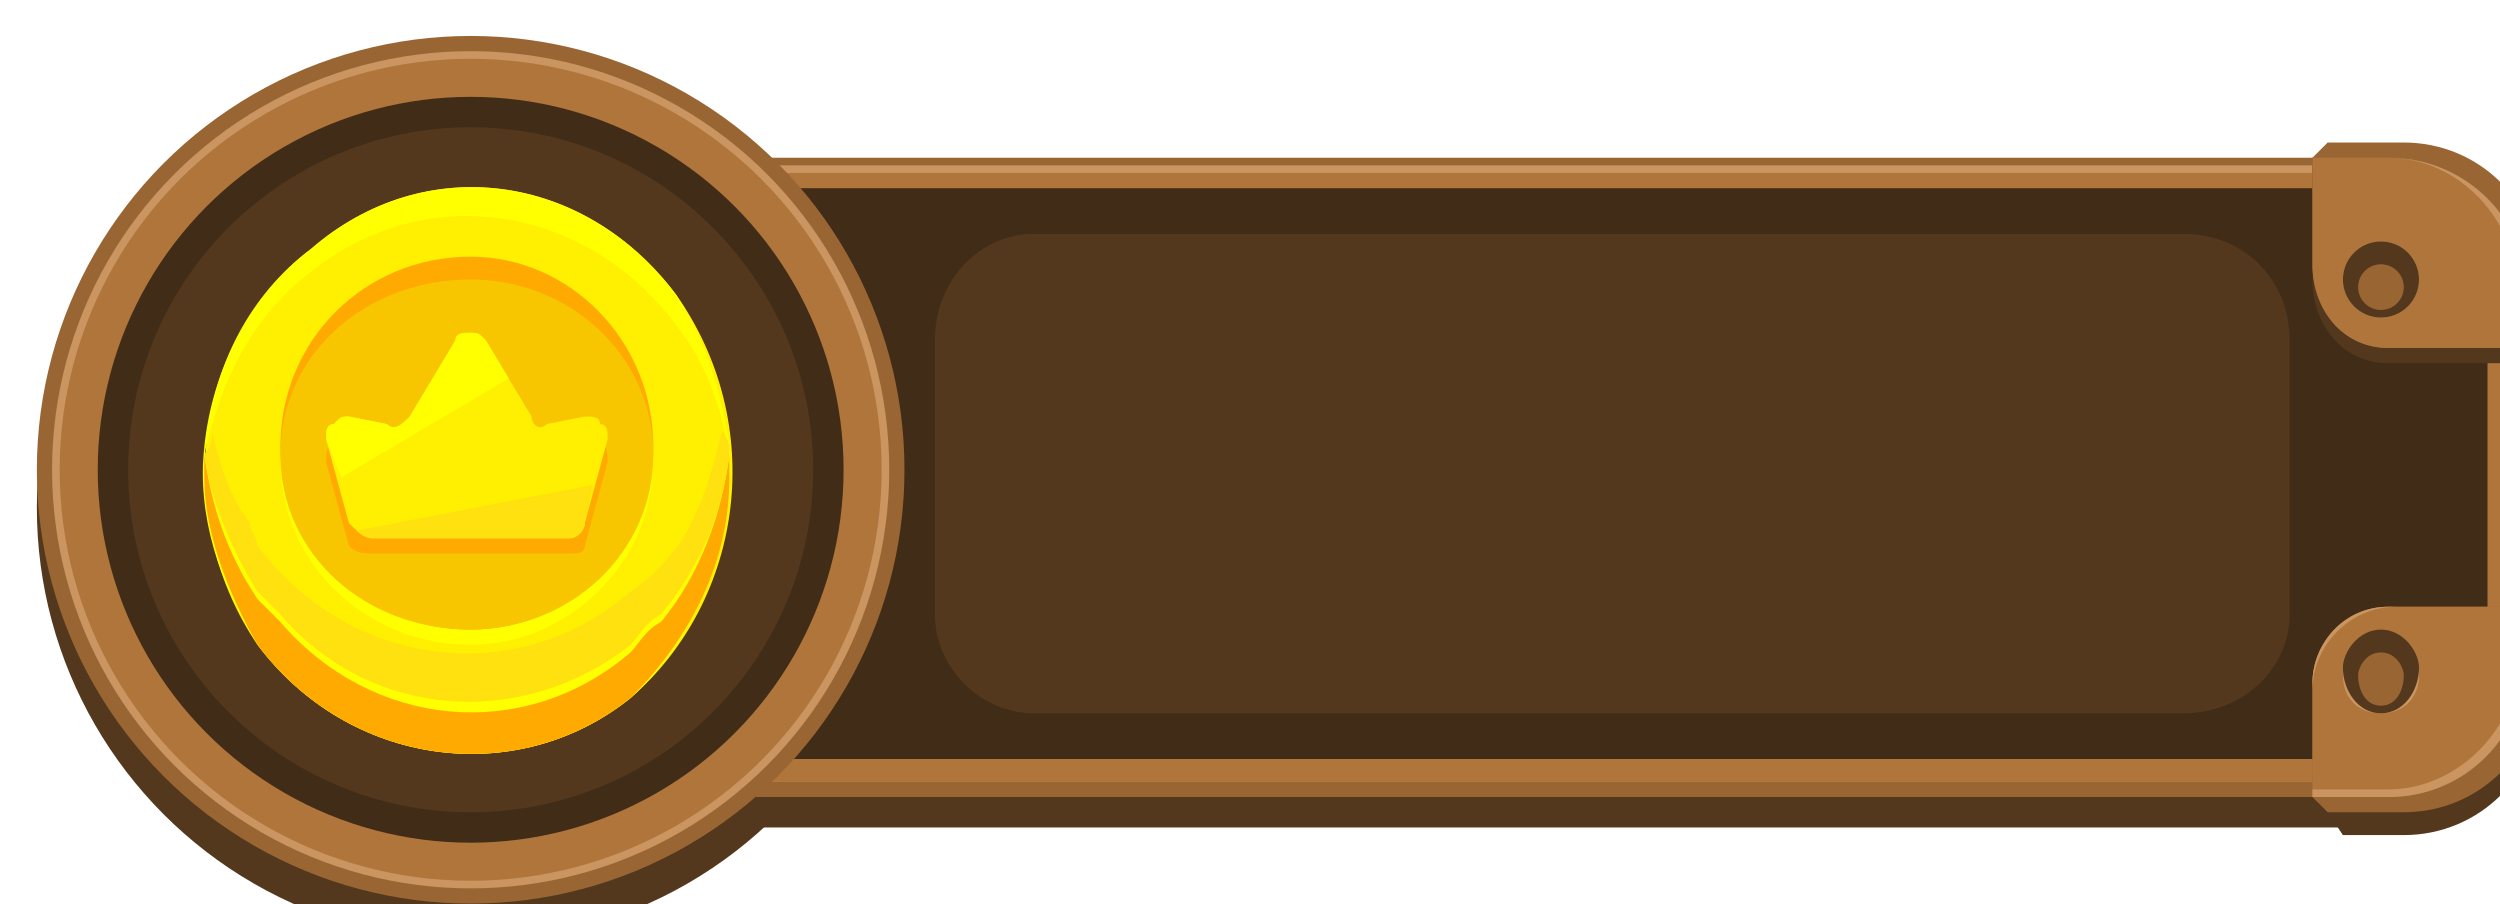 <?xml version="1.0" encoding="UTF-8" standalone="no"?>
<!-- Created with Inkscape (http://www.inkscape.org/) -->

<svg
   width="87.048mm"
   height="31.485mm"
   viewBox="0 0 87.048 31.485"
   version="1.1"
   id="svg13122"
   inkscape:version="1.2.2 (732a01da63, 2022-12-09)"
   sodipodi:docname="gold_indicator.svg"
   xmlns:inkscape="http://www.inkscape.org/namespaces/inkscape"
   xmlns:sodipodi="http://sodipodi.sourceforge.net/DTD/sodipodi-0.dtd"
   xmlns="http://www.w3.org/2000/svg"
   xmlns:svg="http://www.w3.org/2000/svg">
  <sodipodi:namedview
     id="namedview13124"
     pagecolor="#505050"
     bordercolor="#eeeeee"
     borderopacity="1"
     inkscape:showpageshadow="0"
     inkscape:pageopacity="0"
     inkscape:pagecheckerboard="0"
     inkscape:deskcolor="#505050"
     inkscape:document-units="mm"
     showgrid="false"
     inkscape:zoom="0.914906"
     inkscape:cx="84.161651"
     inkscape:cy="603.34067"
     inkscape:window-width="2787"
     inkscape:window-height="1586"
     inkscape:window-x="82"
     inkscape:window-y="651"
     inkscape:window-maximized="1"
     inkscape:current-layer="layer1" />
  <defs
     id="defs13119" />
  <g
     inkscape:label="Capa 1"
     inkscape:groupmode="layer"
     id="layer1"
     transform="translate(-82.853,11.405)">
    <g
       id="g12370"
       style="clip-rule:evenodd;fill-rule:evenodd;image-rendering:optimizeQuality;shape-rendering:geometricPrecision;text-rendering:geometricPrecision"
       transform="matrix(0.265,0,0,0.265,-731.799,-806.478)">
   <circle
   style="fill:#53381d"
   id="circle12372"
   r="57"
   cy="3067"
   cx="3136"
   class="fil22" />

   <g
   id="g12374">
    <g
   id="g12376">
     <path
   style="fill:#53381d"
   inkscape:connector-curvature="0"
   id="path12378"
   d="m 3141,3025 h 244 c 11,0 20,9 20,20 v 44 c 0,11 -9,20 -20,20 h -244 c -11,0 -20,-9 -20,-20 v -44 c 0,-11 9,-20 20,-20 z"
   class="fil22" />

     <path
   style="fill:#996633"
   inkscape:connector-curvature="0"
   id="path12380"
   d="m 3141,3021 h 244 c 11,0 20,9 20,20 v 43 c 0,11 -9,21 -20,21 h -244 c -11,0 -20,-10 -20,-21 v -43 c 0,-11 9,-20 20,-20 z"
   class="fil2" />

     <path
   style="fill:#ca9560"
   inkscape:connector-curvature="0"
   id="path12382"
   d="m 3142,3022 h 242 c 11,0 20,9 20,20 v 41 c 0,11 -9,20 -20,20 h -242 c -11,0 -20,-9 -20,-20 v -41 c 0,-11 9,-20 20,-20 z"
   class="fil23" />

     <path
   style="fill:#af753b"
   inkscape:connector-curvature="0"
   id="path12384"
   d="m 3142,3023 h 242 c 11,0 19,8 19,19 v 41 c 0,11 -8,20 -19,20 h -242 c -11,0 -19,-9 -19,-20 v -41 c 0,-11 8,-19 19,-19 z"
   class="fil4" />

     <path
   style="fill:#412c17"
   inkscape:connector-curvature="0"
   id="path12386"
   d="m 3144,3025 h 238 c 10,0 19,8 19,18 v 39 c 0,10 -9,18 -19,18 h -238 c -10,0 -19,-8 -19,-18 v -39 c 0,-10 9,-18 19,-18 z"
   class="fil5" />

    </g>

    <g
   id="g12388">
     <path
   style="fill:#53381d"
   inkscape:connector-curvature="0"
   id="path12390"
   d="m 3136,3021 h 12 v 16 c 0,6 -4,11 -10,11 h -20 v -9 c 0,-10 8,-18 18,-18 z"
   class="fil22" />

     <path
   style="fill:#996633"
   inkscape:connector-curvature="0"
   id="path12392"
   d="m 3136,3019 h 10 l 2,2 v 14 c 0,6 -4,11 -10,11 h -20 v -9 c 0,-10 8,-18 18,-18 z"
   class="fil2" />

     <path
   style="fill:#af753b"
   inkscape:connector-curvature="0"
   id="path12394"
   d="m 3148,3021 v 0 14 c 0,6 -4,11 -10,11 h -18 v -8 c 0,-9 8,-17 18,-17 z"
   class="fil4" />

     <circle
   style="fill:#ca9560"
   id="circle12396"
   r="5"
   cy="3037"
   cx="3139"
   class="fil23" />

     <polygon
   style="fill:#53381d"
   id="polygon12398"
   points="3118,3046 3121,3046 3121,3053 3118,3050 "
   class="fil1" />

     <polygon
   style="fill:#996633"
   id="polygon12400"
   points="3120,3046 3119,3045 3118,3046 3118,3048 "
   class="fil2" />

     <polygon
   style="fill:#53381d"
   id="polygon12402"
   points="3122,3047 3120,3047 3120,3049 "
   class="fil1" />

     <path
   style="fill:#ca9560"
   inkscape:connector-curvature="0"
   id="path12404"
   d="m 3148,3021 v 0 0 h -10 c -9,0 -17,8 -17,18 v 7 h -1 v -8 c 0,-9 8,-17 18,-17 z"
   class="fil23" />

     <circle
   style="fill:#53381d"
   id="circle12406"
   r="5"
   cy="3037"
   cx="3139"
   class="fil22" />

     <circle
   style="fill:#996633"
   id="circle12408"
   r="3"
   cy="3038"
   cx="3139"
   class="fil2" />

    </g>

    <g
   id="g12410">
     <path
   style="fill:#53381d"
   inkscape:connector-curvature="0"
   id="path12412"
   d="m 3390,3021 h -12 v 16 c 0,6 4,11 10,11 h 20 v -9 c 0,-10 -8,-18 -18,-18 z"
   class="fil22" />

     <path
   style="fill:#996633"
   inkscape:connector-curvature="0"
   id="path12414"
   d="m 3390,3019 h -10 l -2,2 v 14 c 0,6 4,11 10,11 h 20 v -9 c 0,-10 -8,-18 -18,-18 z"
   class="fil2" />

     <path
   style="fill:#af753b"
   inkscape:connector-curvature="0"
   id="path12416"
   d="m 3378,3021 v 0 14 c 0,6 4,11 10,11 h 18 v -8 c 0,-9 -8,-17 -18,-17 z"
   class="fil4" />

     <circle
   style="fill:#ca9560"
   id="circle12418"
   r="5"
   cy="3037"
   cx="3387"
   class="fil23" />

     <polygon
   style="fill:#53381d"
   id="polygon12420"
   points="3408,3046 3405,3046 3405,3053 3408,3050 "
   class="fil1" />

     <polygon
   style="fill:#996633"
   id="polygon12422"
   points="3406,3046 3407,3045 3408,3046 3408,3048 "
   class="fil2" />

     <polygon
   style="fill:#53381d"
   id="polygon12424"
   points="3404,3047 3406,3047 3406,3049 "
   class="fil1" />

     <path
   style="fill:#ca9560"
   inkscape:connector-curvature="0"
   id="path12426"
   d="m 3378,3021 v 0 0 h 10 c 9,0 17,8 17,18 v 7 h 1 v -8 c 0,-9 -8,-17 -18,-17 z"
   class="fil23" />

     <circle
   style="fill:#53381d"
   id="circle12428"
   r="5"
   cy="3037"
   cx="3387"
   class="fil22" />

     <circle
   style="fill:#996633"
   id="circle12430"
   r="3"
   cy="3038"
   cx="3387"
   class="fil2" />

    </g>

    <g
   id="g12432">
     <path
   style="fill:#53381d"
   inkscape:connector-curvature="0"
   id="path12434"
   d="m 3136,3110 h 8 l 2,-3 v -19 c -2,-3 -5,-5 -8,-5 h -13 -5 l -2,2 v 7 c 0,10 8,18 18,18 z"
   class="fil22" />

     <path
   style="fill:#996633"
   inkscape:connector-curvature="0"
   id="path12436"
   d="m 3136,3107 h 10 l 2,-2 v -15 c 0,-5 -4,-10 -10,-10 h -13 -5 l -2,2 v 7 c 0,10 8,18 18,18 z"
   class="fil2" />

     <path
   style="fill:#af753b"
   inkscape:connector-curvature="0"
   id="path12438"
   d="m 3148,3105 v 0 -15 c 0,-5 -4,-10 -10,-10 h -13 -5 v 0 7 c 0,10 8,18 18,18 z"
   class="fil4" />

     <path
   style="fill:#ca9560"
   inkscape:connector-curvature="0"
   id="path12440"
   d="m 3139,3094 c 3,0 5,-2 5,-5 0,-3 -2,-5 -5,-5 -3,0 -5,2 -5,5 0,3 2,5 5,5 z"
   class="fil23" />

     <path
   style="fill:#ca9560"
   inkscape:connector-curvature="0"
   id="path12442"
   d="m 3148,3105 v 0 -1 h -10 c -9,0 -17,-8 -17,-17 v -7 h -1 v 0 7 c 0,10 8,18 18,18 z"
   class="fil23" />

     <path
   style="fill:#53381d"
   inkscape:connector-curvature="0"
   id="path12444"
   d="m 3139,3094 c 3,0 5,-3 5,-6 0,-2 -2,-5 -5,-5 -3,0 -5,3 -5,5 0,3 2,6 5,6 z"
   class="fil22" />

     <path
   style="fill:#996633"
   inkscape:connector-curvature="0"
   id="path12446"
   d="m 3139,3093 c 2,0 3,-2 3,-4 0,-1 -1,-3 -3,-3 -2,0 -3,2 -3,3 0,2 1,4 3,4 z"
   class="fil2" />

     <path
   style="fill:#ca9560"
   inkscape:connector-curvature="0"
   id="path12448"
   d="m 3148,3105 v 0 -15 c 0,-5 -4,-10 -10,-10 h -13 -5 v 0 0 h 4 13 c 6,0 11,5 11,11 z"
   class="fil23" />

    </g>

    <g
   id="g12450">
     <path
   style="fill:#53381d"
   inkscape:connector-curvature="0"
   id="path12452"
   d="m 3390,3110 h -8 l -2,-3 v -19 c 2,-3 5,-5 8,-5 h 13 5 l 2,2 v 7 c 0,10 -8,18 -18,18 z"
   class="fil22" />

     <path
   style="fill:#996633"
   inkscape:connector-curvature="0"
   id="path12454"
   d="m 3390,3107 h -10 l -2,-2 v -15 c 0,-5 4,-10 10,-10 h 13 5 l 2,2 v 7 c 0,10 -8,18 -18,18 z"
   class="fil2" />

     <path
   style="fill:#af753b"
   inkscape:connector-curvature="0"
   id="path12456"
   d="m 3378,3105 v 0 -15 c 0,-5 4,-10 10,-10 h 13 5 v 0 7 c 0,10 -8,18 -18,18 z"
   class="fil4" />

     <path
   style="fill:#ca9560"
   inkscape:connector-curvature="0"
   id="path12458"
   d="m 3387,3094 c -3,0 -5,-2 -5,-5 0,-3 2,-5 5,-5 3,0 5,2 5,5 0,3 -2,5 -5,5 z"
   class="fil23" />

     <path
   style="fill:#ca9560"
   inkscape:connector-curvature="0"
   id="path12460"
   d="m 3378,3105 v 0 -1 h 10 c 9,0 17,-8 17,-17 v -7 h 1 v 0 7 c 0,10 -8,18 -18,18 z"
   class="fil23" />

     <path
   style="fill:#53381d"
   inkscape:connector-curvature="0"
   id="path12462"
   d="m 3387,3094 c -3,0 -5,-3 -5,-6 0,-2 2,-5 5,-5 3,0 5,3 5,5 0,3 -2,6 -5,6 z"
   class="fil22" />

     <path
   style="fill:#996633"
   inkscape:connector-curvature="0"
   id="path12464"
   d="m 3387,3093 c -2,0 -3,-2 -3,-4 0,-1 1,-3 3,-3 2,0 3,2 3,3 0,2 -1,4 -3,4 z"
   class="fil2" />

     <path
   style="fill:#ca9560"
   inkscape:connector-curvature="0"
   id="path12466"
   d="m 3378,3105 v 0 -15 c 0,-5 4,-10 10,-10 h 13 5 v 0 0 h -4 -13 c -6,0 -11,5 -11,11 z"
   class="fil23" />

    </g>

    <path
   style="fill:#53381d"
   inkscape:connector-curvature="0"
   id="path12468"
   d="m 3210,3031 h 151 c 8,0 14,6 14,14 v 36 c 0,7 -6,13 -14,13 h -151 c -7,0 -13,-6 -13,-13 v -36 c 0,-8 6,-14 13,-14 z"
   class="fil22" />

   </g>

   <circle
   style="fill:#996633"
   id="circle12470"
   r="57"
   cy="3062"
   cx="3136"
   class="fil2" />

   <circle
   style="fill:#ca9560"
   id="circle12472"
   r="55"
   cy="3062"
   cx="3136"
   class="fil23" />

   <circle
   style="fill:#af753b"
   id="circle12474"
   r="54"
   cy="3062"
   cx="3136"
   class="fil4" />

   <circle
   style="fill:#412c17"
   id="circle12476"
   r="49"
   cy="3062"
   cx="3136"
   class="fil5" />

   <circle
   style="fill:#53381d"
   id="circle12478"
   r="45"
   cy="3062"
   cx="3136"
   class="fil22" />

  </g>
    <g
       id="g12728"
       style="clip-rule:evenodd;fill-rule:evenodd;image-rendering:optimizeQuality;shape-rendering:geometricPrecision;text-rendering:geometricPrecision"
       transform="matrix(0.265,0,0,0.265,-731.799,-806.478)">
   <path
   style="fill:#ffef01"
   inkscape:connector-curvature="0"
   id="path12730"
   d="m 3115,3033 c 15,-13 36,-10 48,6 12,17 9,40 -6,53 -15,12 -37,9 -49,-7 -11,-16 -9,-40 7,-52 z"
   class="fil636" />

   <path
   style="fill:#ffff00"
   inkscape:connector-curvature="0"
   id="path12732"
   d="m 3136,3038 c 13,0 24,10 24,23 0,13 -11,24 -24,24 -14,0 -25,-11 -25,-24 0,-13 11,-23 25,-23 z"
   class="fil177" />

   <path
   style="fill:#ffaa00"
   inkscape:connector-curvature="0"
   id="path12734"
   d="m 3136,3034 c 13,0 24,11 24,25 0,13 -11,24 -24,24 -14,0 -25,-11 -25,-24 0,-14 11,-25 25,-25 z"
   class="fil637" />

   <path
   style="fill:#f7c600"
   inkscape:connector-curvature="0"
   id="path12736"
   d="m 3136,3037 c 13,0 24,10 24,23 0,13 -11,23 -24,23 -14,0 -25,-10 -25,-23 0,-13 11,-23 25,-23 z"
   class="fil307" />

   <path
   style="fill:#ffaa00"
   inkscape:connector-curvature="0"
   id="path12738"
   d="m 3136,3073 h 13 c 1,0 2,0 2,-1 l 3,-11 c 0,-1 0,-2 -1,-3 0,0 -1,0 -2,0 l -5,1 c -1,0 -2,0 -2,-1 l -6,-10 c -1,-1 -1,-2 -2,-2 -1,0 -2,1 -2,2 l -6,10 c -1,1 -2,1 -3,1 l -5,-1 c -1,0 -1,0 -2,0 -1,1 -1,2 -1,3 l 3,11 c 1,1 2,1 3,1 z"
   class="fil637" />

   <path
   style="fill:#ffff00"
   inkscape:connector-curvature="0"
   id="path12740"
   d="m 3157,3085 c -14,11 -34,10 -46,-4 -1,-1 -2,-2 -3,-3 -4,-6 -6,-13 -7,-19 -1,9 2,18 7,26 12,16 34,19 49,7 9,-8 14,-21 13,-33 -1,8 -4,16 -9,22 -2,1 -3,3 -4,4 z"
   class="fil177" />

   <path
   style="fill:#ffaa00"
   inkscape:connector-curvature="0"
   id="path12742"
   d="m 3101,3063 c 0,7 3,15 7,22 12,16 34,19 49,7 8,-8 13,-18 13,-29 0,-1 0,-2 0,-3 -1,8 -4,16 -9,22 -2,1 -3,3 -4,4 -14,12 -34,10 -46,-4 -1,-1 -2,-2 -3,-3 -4,-6 -6,-12 -7,-19 0,1 0,2 0,3 z"
   class="fil637" />

   <path
   style="fill:#ffff00"
   inkscape:connector-curvature="0"
   id="path12744"
   d="m 3115,3036 c 15,-12 36,-9 48,7 4,5 6,11 7,17 0,0 0,-1 0,-1 -1,-7 -3,-14 -7,-20 -12,-16 -33,-19 -48,-6 -8,6 -13,16 -14,26 0,0 0,1 0,1 2,-9 6,-18 14,-24 z"
   class="fil177" />

   <path
   style="fill:#ffe10f"
   inkscape:connector-curvature="0"
   id="path12746"
   d="m 3157,3078 c -15,13 -37,10 -49,-6 0,-1 -1,-2 -1,-3 -3,-4 -4,-8 -5,-12 0,1 0,2 -1,3 1,7 4,13 7,18 1,1 2,2 3,3 12,14 32,15 46,4 1,-1 2,-3 4,-4 5,-6 8,-13 9,-21 0,-1 0,-2 -1,-3 -1,4 -2,8 -4,12 -2,4 -5,7 -8,9 z"
   class="fil638" />

   <path
   style="fill:#ffef01"
   inkscape:connector-curvature="0"
   id="path12748"
   d="m 3136,3071 h 13 c 1,0 2,-1 2,-2 l 3,-11 c 0,-1 0,-2 -1,-2 0,-1 -1,-1 -2,-1 l -5,1 c -1,1 -2,0 -2,-1 l -6,-10 c -1,-1 -1,-1 -2,-1 -1,0 -2,0 -2,1 l -6,10 c -1,1 -2,2 -3,1 l -5,-1 c -1,0 -1,0 -2,1 -1,0 -1,1 -1,2 l 3,11 c 1,1 2,2 3,2 z"
   class="fil636" />

   <path
   style="fill:#ffff00"
   inkscape:connector-curvature="0"
   id="path12750"
   d="m 3141,3050 -3,-5 c -1,-1 -1,-1 -2,-1 -1,0 -2,0 -2,1 l -6,10 c -1,1 -2,2 -3,1 l -5,-1 c -1,0 -1,0 -2,1 -1,0 -1,1 -1,2 l 2,5 z"
   class="fil177" />

   <path
   style="fill:#ffe10f"
   inkscape:connector-curvature="0"
   id="path12752"
   d="m 3136,3071 h 13 c 1,0 2,-1 2,-2 l 1,-5 -31,6 c 0,0 1,1 2,1 z"
   class="fil638" />

  </g>
  </g>
</svg>
